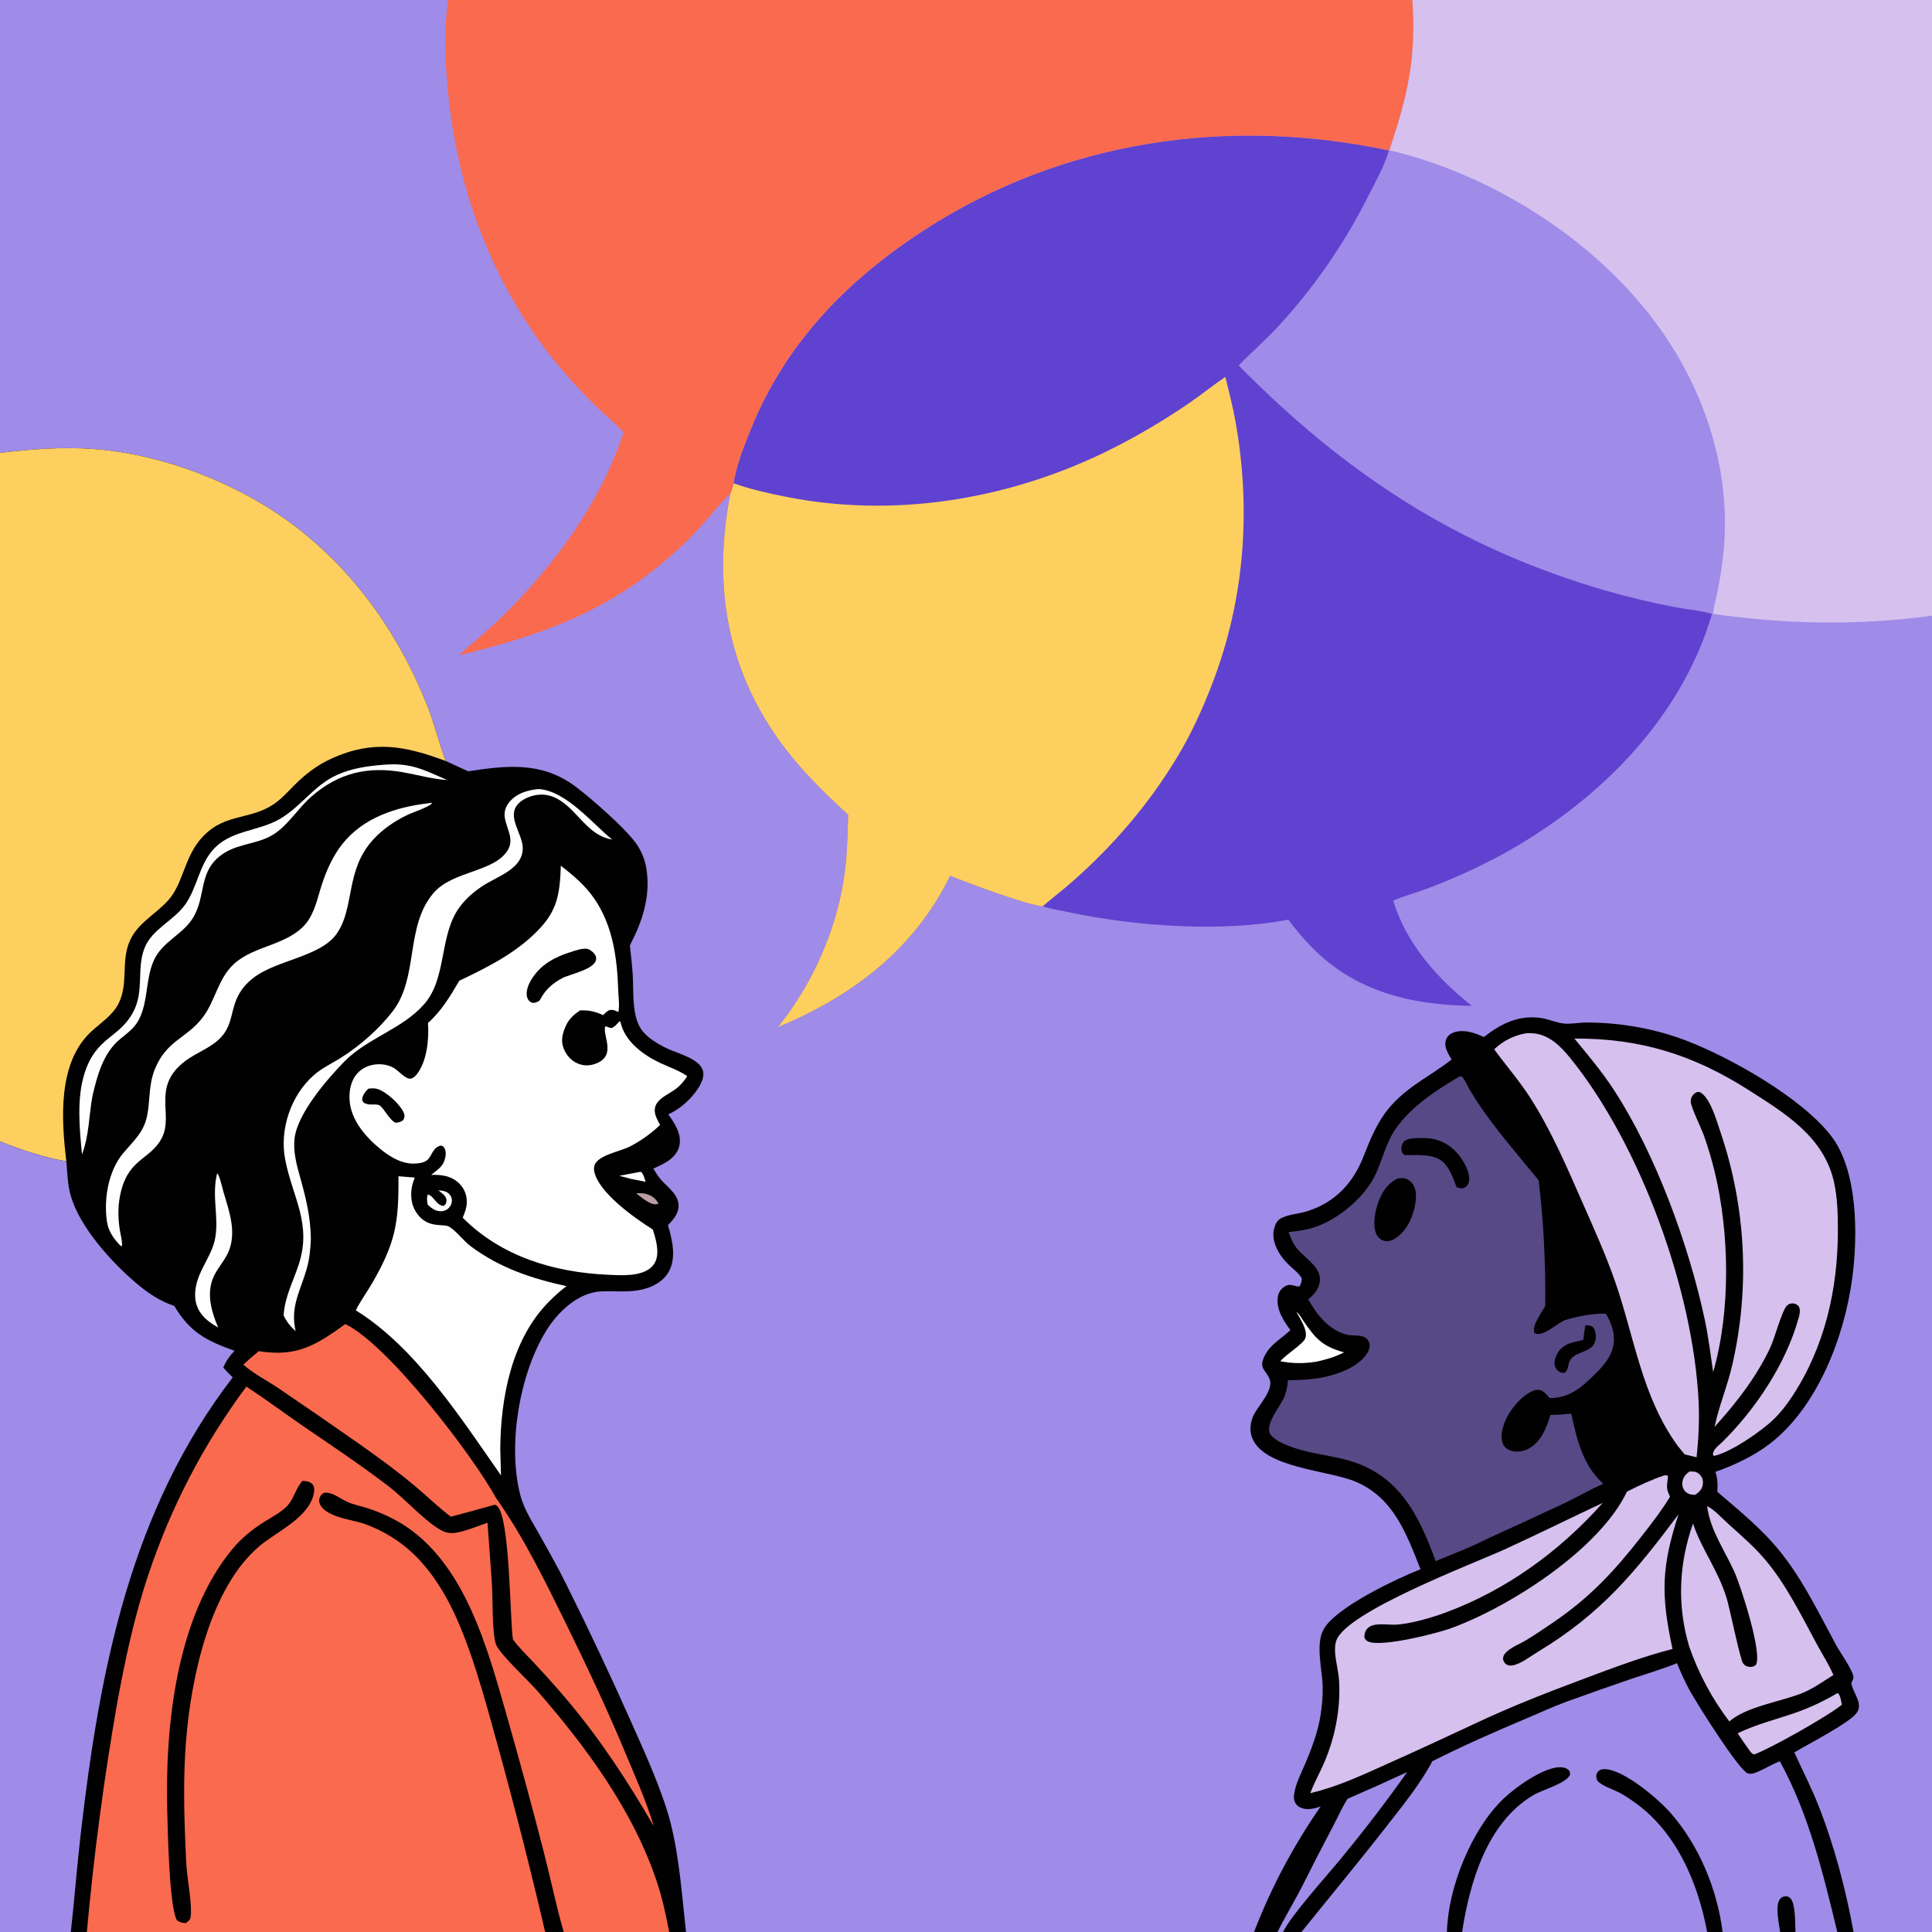<?xml version="1.0" encoding="utf-8" ?>
<svg xmlns="http://www.w3.org/2000/svg" xmlns:xlink="http://www.w3.org/1999/xlink" width="1024" height="1024">
	<rect width="100%" height="100%" fill="#333333" stroke="none"/>
	<path fill="#9F8BE8" d="M0 0L237.57 0L748.619 0L1024 0L1024 326.328L1024 1024L982.422 1024L973.796 1024L951.611 1024L943.516 1024L913.018 1024L904.834 1024L774.936 1024L766.901 1024L689.792 1024L680.048 1024L677.097 1024L664.664 1024L363.607 1024L354.687 1024L298.784 1024L288.945 1024L46.04 1024L37.532 1024L0 1024L0 604.936L0 240.057L0 0Z"/>
	<path fill="#010101" d="M0 240.057C16.535 238.047 32.838 236.769 49.501 237.979C87.311 240.724 128.592 257.098 158.379 280.469C189.798 305.121 212.549 338.222 226.929 375.296C230.504 384.513 232.773 394.097 236.169 403.324L248.115 408.795C268.612 405.7 287.082 403.559 304.837 416.75C313.104 422.892 332.404 439.725 337.801 447.997Q338.772 449.479 339.573 451.06Q340.373 452.641 340.993 454.302Q341.613 455.962 342.044 457.681Q342.476 459.4 342.713 461.156C344.781 475.529 340.382 488.534 333.842 501.1C334.399 506.124 334.994 511.156 335.325 516.201C335.873 524.577 334.992 534.518 338.16 542.374C339.413 545.482 341.488 547.874 344.083 549.953C347.125 552.39 350.573 554.324 354.099 555.963C359.532 558.487 372.077 561.484 372.763 568.519C373.208 573.079 369.392 578.122 366.515 581.382C363.14 585.207 358.839 588.503 354.199 590.642C357.515 595.18 361.167 600.774 360.198 606.681C359.578 610.466 357.066 613.298 353.98 615.4C351.605 617.018 348.855 618.136 346.274 619.386C347.521 621.455 348.755 623.469 350.358 625.29C354.373 629.851 361.005 634.053 359.439 641.084C358.694 644.43 356.349 646.966 354.038 649.359C356.294 656.994 358.614 666.603 354.461 674.02C351.64 679.057 346.41 681.921 340.973 683.311C333.675 685.178 326.44 684.174 319.026 684.422C306.409 684.844 295.449 695.51 289.244 705.713C275.246 728.729 269.009 766.151 275.73 792.297C277.761 800.202 282.701 807.565 286.646 814.645C291.191 822.803 295.768 830.936 299.932 839.298Q318.101 875.754 334.666 912.966C341.819 929.003 351.37 949.939 355.564 966.754C360.156 985.166 361.492 1005.14 363.607 1024L354.687 1024L298.784 1024L288.945 1024L46.04 1024L37.532 1024L0 1024L0 604.936L0 240.057Z"/>
	<path fill="#FA6A4E" d="M130.577 734.913C140.658 741.546 150.334 748.756 160.282 755.582C175.681 766.15 191.075 776.377 205.922 787.733C214.488 794.286 223.993 805.051 232.649 810.394C236.236 812.608 238.817 813.004 242.931 812.139C248.125 811.046 253.363 808.802 258.382 807.055C259.108 817.944 260.063 828.818 260.735 839.709C261.17 846.755 260.764 866.426 262.967 871.789C265.053 876.868 280.082 890.786 284.715 896.097C310.901 926.112 336.172 960.412 348.589 998.733C351.275 1007.02 353.034 1015.46 354.687 1024L298.784 1024L288.945 1024L46.04 1024Q51.559 962.85 62.154 902.373C66.36 879.562 71.192 856.72 78.619 834.705Q80.843 828.001 83.332 821.392Q85.822 814.783 88.573 808.278Q91.325 801.773 94.333 795.384Q97.342 788.994 100.604 782.729Q103.866 776.465 107.375 770.336Q110.884 764.207 114.635 758.222Q118.386 752.238 122.373 746.409Q126.36 740.579 130.577 734.913Z"/>
	<path fill="#010101" d="M288.945 1024Q277.192 973.52 263.369 923.568C256.93 900.335 249.027 870.288 237.858 849.214C230.565 835.454 221.12 823.079 207.771 814.761Q204.363 812.631 200.751 810.871Q197.138 809.111 193.36 807.741C186.811 805.36 171.36 804.118 169.249 796.25C168.922 795.033 169.319 793.786 169.982 792.756C170.561 791.858 171.127 791.595 172.057 791.171C176.482 790.833 180.366 794.417 184.263 796.129C187.543 797.571 191.362 798.265 194.792 799.375C204.674 802.572 213.971 807.354 221.899 814.107C232.033 822.737 239.9 833.871 245.992 845.638C256.16 865.278 262.279 887.165 268.32 908.341C275.367 933.045 282.112 957.719 288.474 982.618C291.985 996.361 294.831 1010.38 298.784 1024L288.945 1024Z"/>
	<path fill="#010101" d="M160.354 784.89C162.332 785.047 164.443 785.148 165.756 786.895C166.527 787.921 166.665 789.29 166.505 790.526C164.773 803.866 146.866 811.668 137.811 819.222C111.257 841.374 101.26 889.384 98.622 922.49C97.165 940.77 97.478 959.099 98.271 977.399C98.474 982.103 98.6 986.822 99.041 991.512C99.591 997.364 102.003 1010.94 100.991 1016.27C100.697 1017.82 99.541 1018.48 98.335 1019.33C96.531 1019.05 95.211 1018.94 93.779 1017.75C89.731 1011.05 88.925 970.646 88.649 960.249C87.448 915.058 93.296 857.093 123.268 820.92C128.202 814.965 134.176 810.253 140.726 806.192C144.474 803.868 148.639 801.694 151.817 798.598C155.843 794.676 156.61 788.835 160.354 784.89Z"/>
	<path fill="#FDCF5F" d="M0 240.057C16.535 238.047 32.838 236.769 49.501 237.979C87.311 240.724 128.592 257.098 158.379 280.469C189.798 305.121 212.549 338.222 226.929 375.296C230.504 384.513 232.773 394.097 236.169 403.324C214.619 395.259 197.738 392.096 175.86 401.98C168.066 405.502 161.709 410.41 155.725 416.466C152.197 420.037 148.781 423.849 144.532 426.584C131.216 435.155 117.673 430.669 105.596 445.626C97.768 455.32 96.706 468.525 89.481 476.803C82.376 484.944 72.304 489.291 68.26 500.014C64.418 510.202 67.859 521.337 63.06 531.447C59.97 537.957 53.539 541.981 48.402 546.718C30.477 563.247 32.502 593.419 35.173 615.54C23.18 613.479 11.254 609.488 0 604.936L0 240.057Z"/>
	<path fill="#9F8BE8" d="M0 604.936C11.254 609.488 23.18 613.479 35.173 615.54C35.676 621.633 35.826 628.024 37.536 633.919C42.326 650.427 59.005 668.904 72.051 679.979C78.265 685.254 84.596 689.57 92.353 692.178C100.731 706.165 109.376 710.625 124.294 715.946C121.697 718.678 119.852 721.333 118.347 724.825C119.943 726.672 121.554 728.375 123.349 730.037C68.866 800.918 52.721 885.752 42.734 972.452C40.759 989.605 39.459 1006.84 37.532 1024L0 1024L0 604.936Z"/>
	<path fill="#FEFEFE" d="M297.266 458.839C303.743 463.903 309.956 469.096 314.702 475.886C324.81 490.345 327.077 507.514 327.665 524.684C327.794 528.454 328.456 532.69 327.783 536.381C327.745 536.368 327.706 536.358 327.669 536.343C326.575 535.882 325.508 535.311 324.295 535.262C322.371 535.185 321.39 536.341 320.136 537.59L319.694 538.038C315.381 536.095 312.216 535.371 307.474 535.506C304.392 537.598 301.855 539.735 300.184 543.153C298.33 546.946 297.084 551.205 298.601 555.321C299.945 558.968 302.495 562.048 306.097 563.623C309.404 565.069 312.878 564.94 316.189 563.594C327.066 559.176 318.916 548.322 320.902 543.886C322.088 544.365 323.093 544.808 324.397 544.841C325.876 544.036 326.742 543.073 327.847 541.806L328.288 541.294L328.876 541.668C331.014 551.846 340.837 559.132 349.813 563.349C354.583 565.589 359.979 567.345 364.275 570.412C362.747 572.714 361.034 574.816 358.911 576.597C355.499 579.46 349.092 581.734 347.485 586.077C346.09 589.848 348.213 592.983 349.847 596.278Q346.335 599.596 342.41 602.414Q338.486 605.233 334.219 607.5C329.259 610.122 318.869 611.803 315.735 616.389C314.791 617.771 314.641 619.344 314.979 620.938C317.382 632.299 336.573 645.738 345.971 651.636C347.203 655.147 348.33 659.514 348.396 663.228C348.451 666.359 347.628 669.357 345.307 671.57C339.83 676.79 329.005 675.958 322.044 675.637C293.557 674.359 265.693 665.969 245.229 645.391C246.267 642.95 247.276 640.377 247.403 637.7C247.586 633.818 246.271 630.12 243.501 627.367C239.297 623.191 234.152 622.579 228.551 622.69C231.286 620.405 234.156 618.844 235.476 615.308C236.24 613.262 236.724 610.301 235.466 608.329C234.887 607.421 234.439 607.333 233.439 607.181C229.83 608.307 229.343 611.067 227.375 613.868C226.001 615.823 223.65 616.323 221.413 616.603C213.881 617.546 207.148 613.523 201.539 608.96C193.882 602.732 186.12 593.764 185.311 583.496C184.905 578.34 185.883 572.757 189.466 568.826C194.163 563.673 202.668 562.647 208.721 566.019C211.093 567.34 215.041 572.216 217.727 571.696C218.876 571.474 219.959 570.58 220.679 569.698C226.318 562.791 227.468 550.748 226.842 542.209C234.139 535.643 238.474 528.198 243.433 519.814C257.238 513.214 270.908 506.454 282.239 495.946C295.01 484.102 296.659 475.719 297.266 458.839Z"/>
	<path fill="#010101" d="M307.655 503.066C308.872 502.936 310.64 502.589 311.802 503.065C313.298 503.678 315.332 505.355 315.818 506.973C317.74 513.371 302.327 516.139 298.052 518.414C292.8 521.209 289.094 524.49 286.305 529.803L285.616 530.64C284.348 531.147 283.215 531.892 281.815 531.374C280.599 530.925 279.824 529.94 279.443 528.746C278.479 525.732 279.954 522.034 281.469 519.471C287.281 509.641 297.164 505.897 307.655 503.066Z"/>
	<path fill="#010101" d="M195.261 577.022C196.987 576.796 198.513 576.705 200.199 577.234C204.812 578.682 211.923 585.226 213.904 589.539C214.621 591.1 214.445 592.014 213.826 593.556C212.591 594.725 211.364 594.836 209.762 595.126C206.122 593.616 203.218 586.554 200.794 585.709C198.252 584.823 195.882 586.231 192.773 584.452C192.42 583.906 191.945 583.443 191.954 582.76C191.981 580.66 193.748 578.359 195.261 577.022Z"/>
	<path fill="#FA6A4E" d="M183.015 701.799C205.378 712.377 250.548 771.292 262.828 793.852C277.109 813.983 288.291 836.755 299.155 858.869C310.53 882.023 321.485 905.141 331.41 928.967C336.691 941.646 342.605 954.705 346.476 967.862C332.443 943.618 318 921.608 299.858 900.138Q291.5 890.348 282.673 880.978C279.029 877.069 274.981 873.226 271.847 868.908C270.24 858.007 270.301 803.19 263.324 798.089C262.905 797.783 262.705 797.713 262.27 797.516Q250.633 800.823 238.928 803.878C232.213 798.803 226.198 792.869 219.74 787.478C210.726 779.953 201.199 772.929 191.608 766.158Q169.825 750.839 147.775 735.908C141.684 731.786 134.49 728.168 128.994 723.325C131.618 720.789 134.323 718.447 137.158 716.149C157.208 719.326 167.189 713.216 183.015 701.799Z"/>
	<path fill="#FEFEFE" d="M211.199 623.43L219.84 624.145C219.346 625.47 218.854 626.807 218.517 628.183C217.395 632.764 217.815 638.226 220.398 642.268C226.505 651.828 234.954 648.13 238.266 650.289C242.415 652.995 245.594 657.665 249.682 660.693C265.054 672.079 281.8 677.654 300.246 681.692C297.126 683.992 294.193 686.713 291.437 689.431C271.128 709.462 265.341 740.831 265.145 768.157L265.531 781.989C244.509 751.945 220.281 714.11 188.575 694.501C191.025 689.537 194.449 684.932 197.229 680.134C209.653 658.698 211.401 648.068 211.199 623.43Z"/>
	<path fill="#FEFEFE" d="M227.317 425.712C228.553 425.481 227.996 425.403 229.003 425.803C226.896 427.965 218.999 430.445 215.752 432.007C209.162 435.176 202.657 439.621 197.729 445.06C182.844 461.492 188.174 480.672 178.592 494.697C169.961 507.328 146.401 508.639 133.971 518.547C120.475 529.305 125.574 540.11 117.609 549.261C112.377 555.273 104.313 557.687 98.089 562.425C80.047 576.16 92.327 590.717 85.686 603.323C79.849 614.402 68.657 613.922 64.245 631.013C62.403 638.15 62.38 644.936 63.547 652.175C63.957 654.72 64.975 658.134 64.593 660.629L63.64 660.053C59.992 656.198 57.33 652.409 56.605 646.994C55.016 635.14 57.444 620.627 65.259 611.249C69.2 606.521 73.752 602.388 76.311 596.666C80.207 587.95 77.989 576.821 81.984 566.905C88.299 551.231 98.798 550.576 107.427 539.283C114.168 530.459 115.512 518.696 124.032 510.882C134.782 501.024 152.418 501.14 162.095 489.556C166.852 483.861 168.379 475.495 170.66 468.598C173.115 461.171 176.516 453.559 181.407 447.4C192.64 433.254 209.999 427.721 227.317 425.712Z"/>
	<path fill="#FEFEFE" d="M285.439 418.204C299.951 419.114 313.583 436.08 324.482 445.008C314.919 443.277 310.056 436.436 303.607 429.888C299.021 425.231 293.648 421.066 286.766 421.155C282.703 421.208 277.577 422.954 274.735 425.954C268.323 432.726 276.823 441.672 277.055 449.176C277.403 460.413 263.847 464.36 256.075 469.394C251.503 472.355 247.263 475.953 243.955 480.302C232.442 495.436 237.232 518.124 224.764 532.297C213.162 545.487 194.733 550.167 182.524 562.631C173.339 572.008 157.791 590.062 156.152 603.185C155.296 610.043 157.098 616.99 158.943 623.529C162.078 634.643 164.608 644.86 164.765 656.495C164.551 661.92 164.096 667.1 162.606 672.347C159.161 684.477 153.709 692.51 156.69 705.538C153.881 702.996 151.939 700.62 150.323 697.176C150.881 687.593 155.342 679.299 158.291 670.352C165.496 648.491 155.016 634.733 151.139 614.491C148.092 598.578 154.178 580.46 166.449 569.758C170.723 566.031 175.886 563.656 180.658 560.657C190.777 554.298 200.821 545.442 208.126 536.018C222.063 518.036 214.565 491.092 229.762 473.336C239.871 461.525 261.6 462.371 268.954 450.868C272.785 444.877 268.575 439.535 267.583 433.507C267.084 430.473 267.887 427.698 269.81 425.314C273.721 420.464 279.497 418.78 285.439 418.204Z"/>
	<path fill="#FEFEFE" d="M203.913 405.294C217.851 404.189 224.623 408.062 237.038 413.416C229.067 412.927 221.682 410.77 213.885 409.362C195.041 405.959 179.314 409.627 164.905 422.323C158.169 428.258 153.308 436.442 145.921 441.624C137.712 447.382 127.183 446.8 118.765 452.161C104.486 461.255 109.708 475.046 101.959 487.001C96.437 495.52 86.083 499.176 81.644 508.795C77.002 518.854 78.685 530.836 73.538 540.542C71.186 544.978 67.455 547.603 63.688 550.697C54.745 558.042 51.599 569.879 49.049 580.697C47.07 591.23 47.308 601.722 43.461 611.866C42.134 597.954 40.549 581.954 44.923 568.509C51.107 549.498 63.031 550.342 70.483 536.617C76.65 525.258 72.236 513.612 76.6 502.495C80.566 492.392 92.166 487.988 98.267 479.278C104.359 470.578 105.463 459.309 112.36 451.03C121.794 439.708 136.823 440.946 148.677 433.865C159.725 427.266 166.496 416.256 178.472 410.792C186.494 407.132 195.197 405.943 203.913 405.294Z"/>
	<path fill="#FEFEFE" d="M115.083 621.84C115.448 622.256 115.433 622.19 115.706 622.766C117.027 625.555 117.672 629.095 118.551 632.079C121.534 642.199 125.503 653.136 121.095 663.464C118.92 668.56 114.73 672.625 112.743 677.827C109.492 686.339 112.175 695.613 115.651 703.596C111.803 701.495 108.053 698.808 105.739 695.002C102.681 689.973 102.965 683.984 104.695 678.551C107.16 670.81 112.543 664.437 114.044 656.274C116.135 644.903 112.071 634.15 115.083 621.84Z"/>
	<path fill="#FEFEFE" d="M232.334 630.913C233.932 630.987 235.672 631.186 237.062 632.049C238.389 632.874 239.327 634.23 239.488 635.807C239.65 637.399 239.026 639.045 237.924 640.188Q237.715 640.402 237.486 640.595Q237.256 640.787 237.009 640.955Q236.762 641.124 236.499 641.267Q236.236 641.41 235.96 641.525Q235.684 641.641 235.398 641.729Q235.112 641.817 234.818 641.876Q234.525 641.934 234.227 641.964Q233.929 641.993 233.63 641.992C230.781 641.961 228.625 640.35 226.648 638.48C226.411 636.706 226.022 634.705 226.783 633.059C230.135 633.992 230.938 638.665 235.059 639.192L236.167 638.28C236.501 637.435 236.762 636.795 236.638 635.859C236.343 633.629 233.981 632.219 232.334 630.913Z"/>
	<path fill="#FEFEFE" d="M339.258 621.128L339.927 621.211C341.142 622.593 341.624 624.676 342.224 626.395C339.534 625.811 336.822 625.307 334.122 624.77L328.207 623.188Q333.739 622.194 339.258 621.128Z"/>
	<path fill="#B99FA1" d="M337.151 632.451C339.161 632.321 341.048 632.35 342.986 632.966C345.724 633.835 347.693 635.433 349.028 637.967C348.801 638.03 348.093 638.233 347.93 638.254C344.457 638.712 339.754 634.45 337.151 632.451Z"/>
	<path fill="#5F42CF" d="M388.794 256.16C388.843 255.824 388.88 255.487 388.94 255.154C390.636 245.748 394.505 236.022 398.082 227.178C416.438 181.793 449.001 148.509 489.571 122.127C563.042 74.35 651.121 61.645 736.143 79.742C733.88 87.905 729.153 96.089 725.329 103.636Q720.558 113.184 715.123 122.37Q709.687 131.556 703.615 140.334Q697.542 149.112 690.862 157.437Q684.182 165.762 676.929 173.593C670.399 180.576 663.159 186.848 656.511 193.707C713.073 251.067 772.423 290.055 850.207 312.798Q869.113 318.295 888.466 321.92C894.47 323.084 901.647 323.59 907.411 325.399C890.65 382.168 845.902 425.875 794.924 453.563Q776.512 463.375 756.998 470.756C750.873 473.067 744.421 474.798 738.407 477.331C745.28 500.115 761.751 518.57 780.087 533.113C748.086 532.724 718.063 525.55 695.101 501.875Q688.508 495.042 682.824 487.436C647.636 494.222 602.191 490.981 567.225 483.65C562.404 482.639 557.289 481.846 552.579 480.43C543.339 479.353 513.109 468.059 503.607 464.193C484.484 503.41 451.622 528.064 412.184 544.498C430.581 521.777 443.513 492.674 447.569 463.663C449.04 453.145 449.197 442.482 449.55 431.881C435.002 418.529 421.489 405.114 410.37 388.691C384.087 349.869 378.306 307.07 387.105 261.518C387.847 259.732 388.395 258.052 388.794 256.16Z"/>
	<path fill="#FDCF5F" d="M388.794 256.16C397.734 259.343 407.326 261.464 416.627 263.317C472.877 274.522 531.991 265.2 583.588 240.658C599.447 233.115 615.148 223.978 629.649 214.079C636.378 209.485 642.727 204.328 649.462 199.763C651.369 207.624 653.422 215.506 654.847 223.47C663.181 270.03 659.677 317.308 642.832 361.572C637.408 375.825 631.289 389.259 623.338 402.287C608.428 426.721 590.483 447.612 569.12 466.621C563.749 471.4 557.994 475.714 552.579 480.43C543.339 479.353 513.109 468.059 503.607 464.193C484.484 503.41 451.622 528.064 412.184 544.498C430.581 521.777 443.513 492.674 447.569 463.663C449.04 453.145 449.197 442.482 449.55 431.881C435.002 418.529 421.489 405.114 410.37 388.691C384.087 349.869 378.306 307.07 387.105 261.518C387.847 259.732 388.395 258.052 388.794 256.16Z"/>
	<path fill="#010101" d="M786.481 549.642C795.481 542.628 804.505 538.048 816.222 539.479C820.532 540.005 824.601 542.061 828.818 542.49C832.578 542.872 836.835 541.989 840.662 541.959Q847.988 541.94 855.281 542.637Q862.574 543.334 869.764 544.74Q875.936 545.915 881.978 547.636Q888.02 549.358 893.884 551.612C917.737 560.797 954.961 581.935 970.497 601.998C984.734 620.386 984.729 654.614 981.782 677.069C977.704 708.141 963.518 745.575 938.096 765.173C929.632 771.698 919.268 776.552 909.231 780.116C910.367 783.769 910.476 786.889 910.211 790.68C920.344 799.381 930.92 807.992 939.804 817.995C953.99 833.968 963.243 853.588 973.329 872.203C975.21 875.675 982.286 885.58 982.379 889.023C982.404 889.937 981.638 891.202 981.237 892.013C981.883 897.153 987.888 902.885 983.972 908.02C979.853 913.422 958.207 924.479 951.036 928.82C955.231 938.054 959.902 947.151 963.653 956.572C972.13 977.865 978.314 1001.45 982.422 1024L973.796 1024L951.611 1024L943.516 1024L913.018 1024L904.834 1024L774.936 1024L766.901 1024L689.792 1024L680.048 1024L677.097 1024L664.664 1024Q668.062 1015.19 671.982 1006.59Q675.903 997.996 680.333 989.652Q684.763 981.309 689.686 973.246Q694.609 965.183 700.008 957.431C696.651 958.657 692.672 959.612 689.244 958.03C687.697 957.317 686.571 956.039 686.045 954.416C685.655 953.213 685.766 951.857 685.957 950.628C686.794 945.228 689.671 939.834 691.787 934.827C695.191 926.77 698.447 918.234 699.848 909.567C700.682 904.406 701.173 898.951 701.046 893.721C700.832 884.929 697.133 871.71 701.497 863.662C707.854 851.938 740.168 836.779 752.915 831.713C745.407 812.915 738.727 794.076 718.836 785.454C704.333 779.168 669.869 778.277 663.624 761.991C662.119 758.068 662.711 753.588 664.548 749.88C666.919 745.097 674.931 736.834 673.032 731.312C671.241 726.109 667.067 725.713 670.008 719.214C672.995 712.611 678.994 709.706 683.946 704.986C680.246 699.906 676.234 693.949 677.301 687.298C677.673 684.982 678.792 683.269 680.755 681.992C682.604 680.79 683.831 680.867 685.845 681.372C687.032 681.67 687.663 682.084 688.857 681.726C689.633 680.296 689.852 679.299 689.984 677.684C688.619 674.898 685.46 672.68 683.233 670.536C677.922 665.425 672.999 657.538 675.666 649.986C676.415 647.865 677.396 646.445 679.452 645.467C683.394 643.593 688.314 643.357 692.496 642.08C707.445 637.515 717.172 627.158 722.746 612.82C730.183 593.69 735.257 584.815 752.786 573.006C758.372 569.243 764.088 565.716 769.4 561.562C767.695 558.703 765.283 555.002 766.298 551.499C766.845 549.61 767.963 548.407 769.711 547.568C773.752 545.629 779.056 546.626 783.037 548.195Q784.773 548.886 786.481 549.642Z"/>
	<path fill="#9F8BE8" d="M759.188 933.472C775.373 925.32 792.223 917.882 808.921 910.852C815.933 907.9 822.851 904.669 829.993 902.039Q847.088 895.851 864.281 889.942C872.496 887.194 880.802 884.763 888.84 881.511C890.936 886.627 893.13 891.591 895.831 896.429C899.939 903.786 921.217 937.524 926.128 939.807C928.137 940.742 930.758 939.48 932.629 938.646C936.249 937.031 939.635 934.905 943.349 933.505C958.693 961.432 966.401 993.245 973.796 1024L951.611 1024L943.516 1024L913.018 1024L904.834 1024L774.936 1024L766.901 1024L689.792 1024C704.628 1005.57 719.733 987.412 734.286 968.749C742.931 957.663 752.566 945.886 759.188 933.472Z"/>
	<path fill="#010101" d="M766.901 1024C767.533 1000.29 779.886 969.597 796.969 953.263C803.247 947.26 818.253 936.497 827.052 936.652C828.521 936.678 830.203 937.05 831.312 938.085C832.247 938.957 832.119 939.594 832.122 940.757C829.888 945.37 817.589 948.533 812.625 951.494C788.135 966.102 779.03 997.583 774.936 1024L766.901 1024Z"/>
	<path fill="#010101" d="M904.834 1024C899.794 997.219 888.183 970.036 864.918 954.244C862.58 952.656 860.222 951.073 857.682 949.822C854.499 948.253 850.368 946.937 847.611 944.753C846.678 944.014 846.28 943.34 846.104 942.152C845.924 940.936 846.131 939.91 846.974 938.984C847.931 937.931 849.262 937.63 850.631 937.675C860.87 938.011 879.205 953.703 885.709 961.203C900.709 978.5 910.131 1001.4 913.018 1024L904.834 1024Z"/>
	<path fill="#010101" d="M943.516 1024C942.969 1019.7 940.645 1010.15 943.444 1006.53C944.25 1005.5 945.421 1005.04 946.702 1005.06C947.611 1005.08 948.16 1005.46 948.836 1006.06C951.804 1008.68 951.407 1019.98 951.611 1024L943.516 1024Z"/>
	<path fill="#9F8BE8" d="M714.238 953.392Q730.127 946.533 745.82 939.235Q729.196 962.75 710.84 984.938C703.515 993.941 684.228 1015.21 680.048 1024L677.097 1024C681.358 1015.45 686.378 1007.3 690.68 998.752Q698.501 983.133 706.665 967.69C709.123 963.01 711.403 957.83 714.238 953.392Z"/>
	<path fill="#574986" d="M773.762 570.426C774.437 570.498 774.865 570.556 775.325 571.132C776.706 572.86 777.747 575.469 778.889 577.401Q782.488 583.578 786.651 589.39C795.583 601.901 805.764 613.614 815.484 625.522C818.175 646.91 819.278 670.709 818.984 692.282C817.607 694.581 816.097 696.871 814.859 699.247C813.638 701.59 812.445 704.015 813.308 706.624C818.382 708.865 825.084 701.093 829.955 699.557C835.793 697.715 844.378 696.149 850.508 696.267C850.733 696.271 850.957 696.283 851.182 696.291C853.516 700.268 855.38 704.946 855.433 709.604C855.522 717.541 850.393 723.416 845.051 728.661C837.99 735.593 831.612 741.07 821.336 741.002C820.171 739.653 818.757 737.892 817.154 737.074C815.701 736.332 813.989 736.558 812.539 737.168C806.137 739.861 799.884 747.618 797.445 754.024C796.152 757.418 795.029 762.033 796.734 765.493C797.561 767.171 798.986 768.28 800.746 768.858C803.983 769.921 807.52 769.364 810.436 767.685C816.961 763.927 819.752 756.746 821.753 749.92C825.421 750.017 829.129 749.582 832.784 749.283C835.793 763.002 838.986 776.818 849.82 786.467C842.939 789.326 836.367 793.285 829.636 796.51Q809.299 806.063 788.83 815.329C779.839 819.936 770.248 823.573 760.916 827.434C751.738 802.061 740.865 780.589 712.551 773.475C703.009 771.077 693.158 770.181 683.893 766.687C680.405 765.371 675.967 763.493 673.577 760.566C669.75 755.88 678.293 745.704 680.378 741.08C681.815 737.891 682.371 734.961 682.661 731.526C693.969 731.535 704.803 730.492 715.072 725.324C719.202 723.246 724.382 719.352 725.731 714.786C726.197 713.208 726.017 711.826 725.123 710.413C722.873 706.855 717.395 708.317 713.821 707.39C704.155 704.882 698.088 696.931 693.37 688.687C695.607 686.8 697.462 685.093 698.651 682.335C702.796 672.716 692.258 667.79 687.304 661.579C685.198 658.939 684.117 656.143 682.967 653.023C687.971 652.477 692.76 651.881 697.523 650.192C710.083 645.738 723.876 634.078 729.364 621.823C732.917 613.889 734.841 605.183 739.934 597.985C748.299 586.163 761.452 577.687 773.762 570.426Z"/>
	<path fill="#010101" d="M741.069 624.505C742.333 624.464 743.822 624.324 745.041 624.689C746.762 625.204 748.42 626.763 749.256 628.328C751.562 632.647 750.255 639.047 748.748 643.507C746.733 649.472 743.428 654.542 737.672 657.415C736.207 657.79 734.771 658.048 733.299 657.558C731.48 656.953 730.132 655.647 729.391 653.889C727.331 648.998 728.865 641.629 730.696 636.784C732.741 631.374 735.702 626.954 741.069 624.505Z"/>
	<path fill="#010101" d="M750.964 603.215C753.941 603.16 757.128 603.091 760.037 603.758C766.761 605.302 771.937 609.577 775.445 615.408C777.354 618.58 779.624 623.369 778.336 627.1C777.917 628.313 777.053 629.228 775.824 629.634C774.383 630.111 773.275 629.655 771.953 629.15C770.358 624.766 768.704 619.897 765.416 616.459C760.373 611.184 751.226 612.358 744.539 612.203C743.486 611.464 743.207 611.27 742.877 609.94C742.515 608.478 743.031 606.14 744.084 605.086C745.787 603.383 748.716 603.417 750.964 603.215Z"/>
	<path fill="#010101" d="M840.274 702.388C841.59 702.439 843.62 702.532 844.523 703.654C845.592 704.981 845.874 707.573 845.782 709.251C845.361 716.891 835.975 715.693 832.518 720.438C830.727 722.896 831.856 725.293 829.238 727.74C828.195 727.605 827.277 727.514 826.342 726.976C825.102 726.262 824.467 725.193 824.11 723.842C823.54 721.688 824.472 719.033 825.546 717.192C828.654 711.866 833.786 711.575 839.173 710.167C839.448 707.548 839.826 704.982 840.274 702.388Z"/>
	<path fill="#D6C0EE" d="M882.109 781.984C882.333 781.967 883.063 781.895 883.261 781.946C883.532 782.015 883.856 782.073 884.025 782.297C884.165 782.483 883.722 785.328 883.661 785.893C883.321 789.033 883.783 790.447 885.155 793.284C880.573 800.793 875.235 807.654 869.827 814.57C855.454 832.95 842.818 846.515 823.49 859.744C818.768 862.977 813.962 866.222 809.084 869.214C805.605 871.348 801.291 872.865 798.326 875.709C797.096 876.889 796.663 877.828 796.62 879.567C796.996 880.474 797.269 881.257 798.05 881.91C799.048 882.745 800.268 882.917 801.514 882.724C806.052 882.023 811.237 877.824 815.222 875.426C848.662 855.305 866.705 833.22 889.646 802.633C880.536 830.63 880.268 845.159 886.457 873.986C870.765 878.021 855.229 883.887 840.053 889.567C820.76 896.789 801.82 904.115 783.162 912.872C767.326 920.304 751.525 927.628 735.555 934.764C721.911 940.861 709.11 946.992 694.459 950.404C696.178 945.915 698.443 941.575 700.5 937.23C707.335 922.706 710.823 905.919 709.664 889.876C709.232 883.9 706.28 875.344 708.266 869.555C713.52 854.243 780.789 828.824 797.339 821.267C814.862 813.265 832.077 804.728 849.506 796.548C826.797 822.102 798.488 842.739 766.273 854.649C758.918 857.368 747 860.915 739.182 861.125C735.102 861.235 728.005 859.814 724.857 863.006C723.567 864.314 723.09 866.166 723.152 867.939C723.703 868.945 723.87 869.372 724.928 869.922C731.61 873.396 761.538 865.694 768.502 863.199C799.625 852.046 847.703 821.364 862.325 790.591C868.801 787.326 875.216 784.298 882.109 781.984Z"/>
	<path fill="#D6C0EE" d="M834.459 550.454C869.396 550.286 897.463 559.073 926.646 577.646C946.214 590.099 966.929 602.675 972.143 626.907C973.931 635.218 974.129 644.089 974.115 652.577C974.066 683.542 967.07 714.097 949.846 740.198C946.936 744.607 943.733 748.75 939.918 752.416C933.474 758.608 917.306 769.811 908.479 771.65L907.894 771.122C907.827 768.201 910.78 766.339 912.685 764.468C930.306 747.166 946.328 723.164 953.086 699.328C953.747 696.998 954.55 694.497 953.298 692.255C952.281 691.344 951.443 690.805 950.012 690.832C948.683 690.856 947.612 691.362 946.787 692.381C944.289 695.47 940.558 709.316 938.319 714.152C932.468 726.787 924.121 738.386 915.15 748.982L908.739 756.351C911.062 745.157 915.666 734.438 918.19 723.215Q919.059 719.424 919.797 715.606Q920.534 711.787 921.14 707.946Q921.746 704.104 922.219 700.244Q922.693 696.384 923.033 692.51Q923.373 688.636 923.58 684.752Q923.787 680.868 923.86 676.98Q923.933 673.092 923.872 669.203Q923.811 665.314 923.616 661.43Q923.421 657.546 923.093 653.671Q922.765 649.796 922.303 645.934Q921.842 642.073 921.248 638.229Q920.654 634.386 919.928 630.565Q919.202 626.744 918.345 622.951Q917.488 619.157 916.501 615.396Q915.513 611.634 914.397 607.908Q913.281 604.183 912.038 600.498C909.967 594.553 906.546 581.537 900.886 578.818C900.096 578.808 899.57 578.664 898.858 579.078C897.036 580.139 895.99 582.07 896.15 584.174C896.369 587.05 901.74 598.02 903.15 601.966Q906.381 611.16 908.712 620.623C916.721 653.332 917.372 694.784 908.009 727.258C906.655 717.941 905.49 708.527 903.526 699.315C895.137 659.972 877.55 611.748 855.597 577.988C849.266 568.252 841.855 559.388 834.459 550.454Z"/>
	<path fill="#D6C0EE" d="M809.019 547.631C810.304 547.591 811.587 547.575 812.868 547.699C821.184 548.508 827.199 554.554 832.183 560.697C869.512 606.698 897.57 684.254 900.308 743.125C900.767 752.982 900.256 762.573 899.233 772.379L892.923 770.877L889.147 766.254C870.132 740 866.4 709.036 856.046 679.265C851.038 664.868 844.651 650.81 838.514 636.857C830.386 618.377 822.421 599.809 811.617 582.696C805.714 573.346 798.474 565.052 791.944 556.16Q792.818 555.32 793.752 554.549Q794.687 553.777 795.677 553.078Q796.667 552.38 797.707 551.758Q798.747 551.136 799.832 550.594Q800.916 550.053 802.038 549.595Q803.16 549.137 804.313 548.765Q805.466 548.393 806.645 548.109Q807.823 547.825 809.019 547.631Z"/>
	<path fill="#D6C0EE" d="M904.808 798.252C908.799 800.258 912.704 804.694 916.029 807.687C922.997 813.959 929.992 819.955 936.024 827.189C947.039 840.398 954.909 856.612 963.083 871.678C965.985 877.028 969.349 882.206 971.754 887.803C966.407 891.055 961.389 894.821 955.567 897.218C944.149 901.919 925.653 904.425 916.571 912.408Q913.179 907.932 910.144 903.206Q907.11 898.48 904.451 893.532Q901.793 888.584 899.527 883.445Q897.261 878.307 895.401 873.007C888.785 850.995 889.767 828.975 897.336 807.493C901.922 821.317 910.769 832.409 915.246 847.363C916.923 852.964 922.231 879.169 923.842 881.558C924.62 882.712 925.65 883.254 927.015 883.436C928.456 883.628 929.373 883.409 930.569 882.559C934.426 876.929 922.871 841.67 919.861 834.538C914.853 822.669 906.717 811.932 904.894 798.903L904.808 798.252Z"/>
	<path fill="#D6C0EE" d="M973.759 897.449L974.436 897.647C975.576 899.296 975.818 901.583 976.238 903.519C968.852 909.592 938.356 926.789 929.775 929.881C928.417 929.563 928.026 928.667 927.151 927.629Q923.977 923.209 920.972 918.673C930.871 913.902 941.237 911.394 951.558 907.81C959.412 905.082 966.597 901.632 973.759 897.449Z"/>
	<path fill="#FEFEFE" d="M687.145 695.323C688.558 696.272 689.628 698.334 690.584 699.73C697.229 709.437 700.675 713.516 712.339 716.765C707.708 719.249 703.134 720.475 698.029 721.667C691.294 722.771 685.319 722.78 678.609 721.483C681.581 717.84 690.641 712.446 691.83 709.336C693.413 705.192 689.038 698.991 687.145 695.323Z"/>
	<path fill="#D6C0EE" d="M895.408 779.938C896.34 779.926 897.332 779.888 898.254 780.043C899.525 780.257 900.958 781.355 901.653 782.439C902.56 783.856 902.804 785.412 902.481 787.049C901.984 789.573 900.531 790.883 898.503 792.296C897.957 792.274 897.409 792.263 896.865 792.204C895.246 792.026 893.75 791.264 892.767 789.941C891.799 788.64 891.48 787.077 891.715 785.479C892.093 782.903 893.414 781.474 895.408 779.938Z"/>
	<path fill="#FA6A4E" d="M237.57 0L748.619 0C750.658 31.167 746.228 50.064 736.44 79.628L736.143 79.742C651.121 61.645 563.042 74.35 489.571 122.127C449.001 148.509 416.438 181.793 398.082 227.178C394.505 236.022 390.636 245.748 388.94 255.154C388.88 255.487 388.843 255.824 388.794 256.16C388.395 258.052 387.847 259.732 387.105 261.518C379.221 269.287 372.645 278.367 364.666 286.121C327.827 321.922 292.142 335.434 243.164 347.355C250.56 340.673 258.278 334.449 265.443 327.488C293.432 300.293 318.306 266.559 330.505 229.146C325.65 223.9 320.009 219.346 314.888 214.359Q307.262 206.892 300.259 198.839Q293.255 190.786 286.918 182.198C257.164 141.3 240.915 93.521 236.969 43.229C235.848 28.931 235.338 14.208 237.57 0Z"/>
	<path fill="#D6C0EE" d="M748.619 0L1024 0L1024 326.328C984.955 331.696 946.822 330.926 907.853 325.375C908.299 321.746 909.411 317.987 910.131 314.377Q912.376 303.418 913.524 292.291C917.2 255.085 906.81 217.425 887.439 185.7C855.399 133.226 795.798 93.787 736.44 79.628C746.228 50.064 750.658 31.167 748.619 0Z"/>
</svg>
